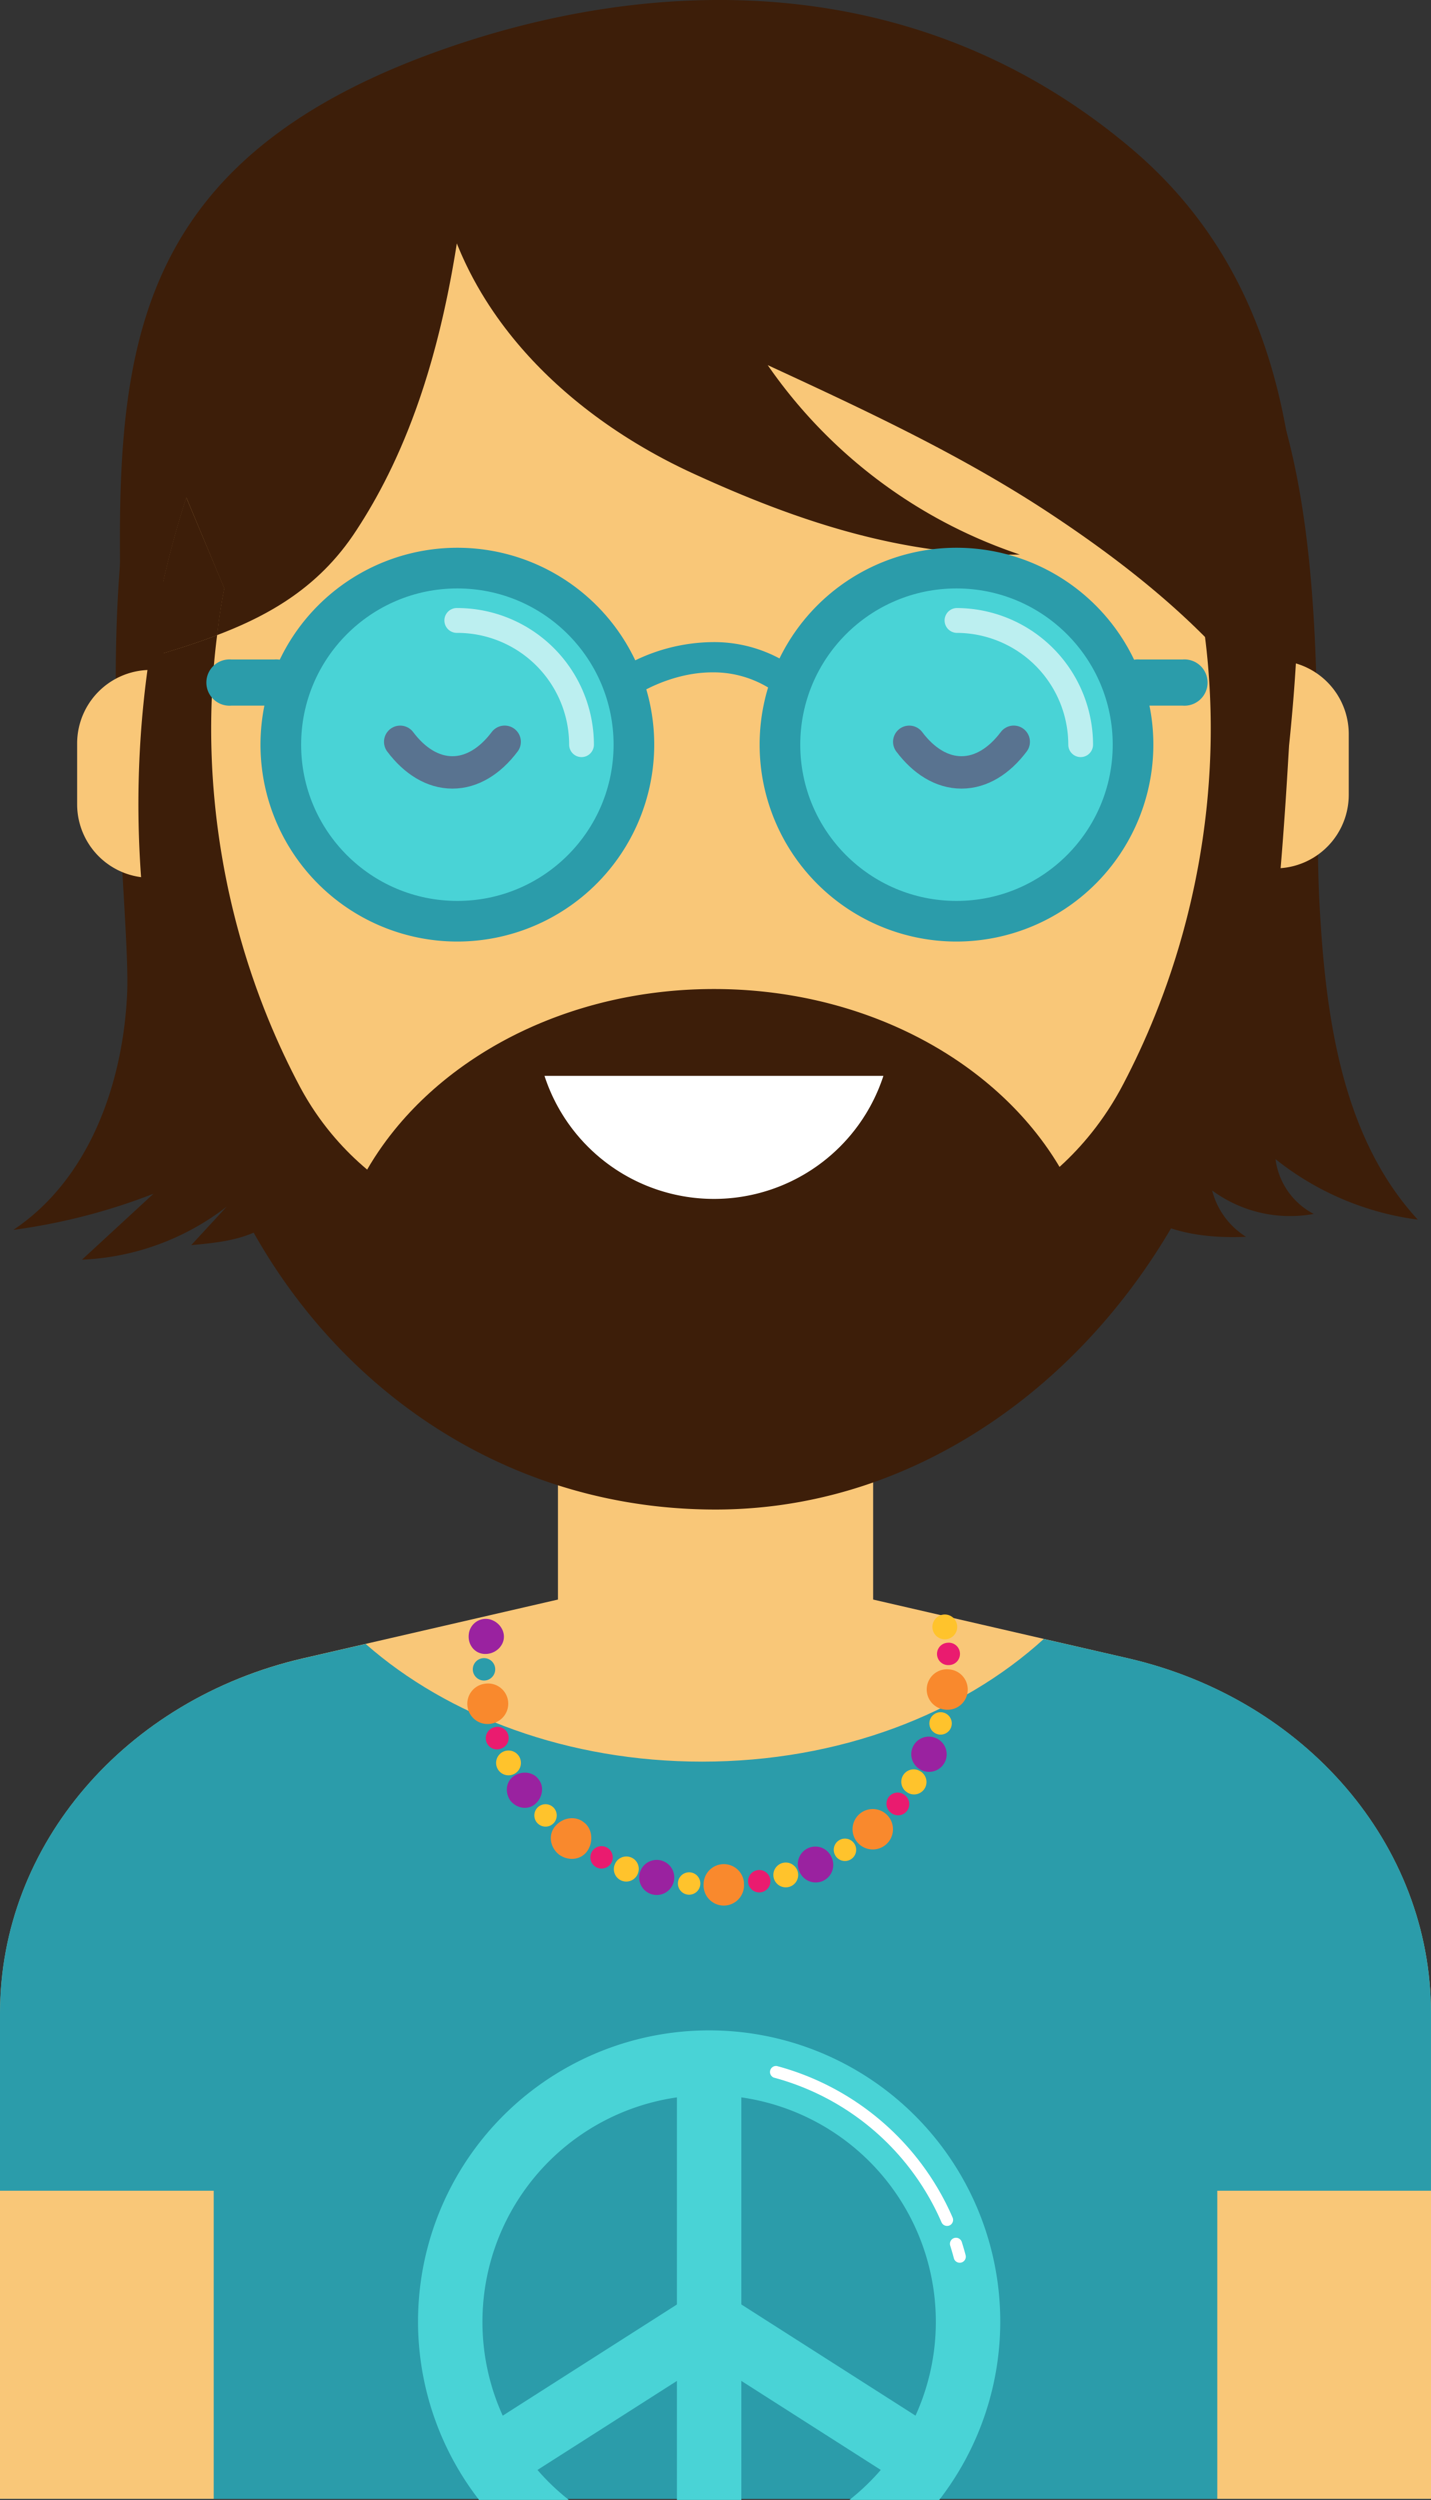 <svg xmlns="http://www.w3.org/2000/svg" width="618.29" height="1080" viewBox="0 0 618.29 1080"><rect x="0" y="0" width="618.29" height="1080" fill="#333333" stroke="none"/><g id="Слой_2" data-name="Слой 2"><g id="hippie23_145798021"><g id="hippie23_145798021-2" data-name="hippie23_145798021"><path d="M241.07 594.7h136.19v166.33H241.07z" fill="#f9c778"/><path d="M618.29 1079.51H.05v-210c0-72.29 54-135.36 131-153.13l178.1-41.05 178.1 41.05c77.06 17.77 131 80.84 131 153.13z" fill="#f9c778"/><path d="M618.28 869.47v210.1H0V869.47c0-72.32 54-135.39 131.11-153.08L158 710.21c35.51 31.24 87.53 50.84 145.37 50.84 59.14.0 112-20.55 147.62-53l36.34 8.31C564.36 734.08 618.28 797.15 618.28 869.47z" fill="#2b9caa"/><path d="M525.95 946.43h92.34v133.08H525.95z" fill="#f9c778"/><path d="M0 946.43h92.34v133.08H0z" fill="#f9c778"/><path d="M209.34 714.53c-4.3-.19-7.4-4.08-6.77-8.69a7.4 7.4.0 0 1 9-6.29c4.12 1.1 6.67 4.92 6.07 8.59S213.47 714.71 209.34 714.53z" fill="#9a22a0"/><path d="M209.4 726a4.84 4.84.0 1 1-.13-9.67 4.84 4.84.0 0 1 .13 9.67z" fill="#2b9caa"/><path d="M212.78 744.53a8.74 8.74.0 1 1-3.28-17.14 8.73 8.73.0 0 1 3.28 17.14z" fill="#f9892d"/><path d="M216.61 755.38a4.84 4.84.0 1 1-3.32-9.08 4.83 4.83.0 0 1 3.32 9.08z" fill="#ea1b6f"/><path d="M222.16 766.37a5.36 5.36.0 1 1-4.89-9.54 5.36 5.36.0 0 1 4.89 9.54z" fill="#ffc32c"/><path d="M231.26 779.35c-3.22 2.77-8.09 2-10.86-1.6-2.51-3.83-1.62-8.63 2.09-10.78s8.31-1.24 10.37 1.95C235.17 771.93 234.44 776.61 231.26 779.35z" fill="#9a22a0"/><path d="M239.18 787.66a4.84 4.84.0 1 1 0-6.75 4.85 4.85.0 0 1 0 6.75z" fill="#ffc32c"/><path d="M254.11 799.11c-2.52 4.27-8.14 5.23-12.53 2.14-4.19-3.35-4.8-9-1.41-12.64s8.66-4.11 12-1.42C255.68 789.64 256.53 795 254.11 799.11z" fill="#f9892d"/><path d="M264.28 804.51a4.84 4.84.0 1 1-2.12-6.4A4.87 4.87.0 0 1 264.28 804.51z" fill="#ea1b6f"/><path d="M275.75 808.94a5.36 5.36.0 1 1-10-3.75 5.35 5.35.0 0 1 10 3.75z" fill="#ffc32c"/><path d="M291.17 812.63a7.58 7.58.0 1 1-14.75-3.48 7.58 7.58.0 0 1 14.75 3.48z" fill="#9a22a0"/><path d="M302.58 814a4.84 4.84.0 1 1-9.62-1 4.84 4.84.0 0 1 9.62 1z" fill="#ffc32c"/><path d="M321.41 813.5A8.74 8.74.0 1 1 304 814a8.74 8.74.0 0 1 17.46-.52z" fill="#f9892d"/><path d="M332.79 811.76a4.84 4.84.0 1 1-9.55 1.54 4.84 4.84.0 0 1 9.55-1.54z" fill="#ea1b6f"/><path d="M344.66 808.51a5.36 5.36.0 1 1-10.32 2.9 5.36 5.36.0 0 1 10.32-2.9z" fill="#ffc32c"/><path d="M359.27 802.35a7.59 7.59.0 1 1-13.95 5.94 7.58 7.58.0 0 1 13.95-5.94z" fill="#9a22a0"/><path d="M369.12 796.47a4.84 4.84.0 1 1-8.24 5.07 4.84 4.84.0 0 1 8.24-5.07z" fill="#ffc32c"/><path d="M383.47 784.29a8.73 8.73.0 1 1-13.23 11.37 8.73 8.73.0 0 1 13.23-11.37z" fill="#f9892d"/><path d="M390.92 775.52a4.84 4.84.0 1 1-6.15 7.46 4.83 4.83.0 0 1 6.15-7.46z" fill="#ea1b6f"/><path d="M397.71 765.25a5.37 5.37.0 1 1-5.85 9 5.36 5.36.0 0 1 5.85-9z" fill="#ffc32c"/><path d="M404.34 750.86A7.59 7.59.0 1 1 398 764.64a7.58 7.58.0 0 1 6.31-13.78z" fill="#9a22a0"/><path d="M407.64 739.86a4.84 4.84.0 1 1-2.71 9.29 4.84 4.84.0 0 1 2.71-9.29z" fill="#ffc32c"/><path d="M409.93 721.18a8.74 8.74.0 1 1-2 17.34 8.73 8.73.0 0 1 2-17.34z" fill="#f9892d"/><path d="M409.4 709.69a4.84 4.84.0 1 1 .57 9.65 4.83 4.83.0 0 1-.57-9.65z" fill="#ea1b6f"/><path d="M407.07 697.61a5.36 5.36.0 1 1 2.1 10.51 5.36 5.36.0 0 1-2.1-10.51z" fill="#ffc32c"/><path d="M555.61 185.55c18.4 67.6 11.91 154.76 14.44 203.66s9.37 101.66 42.53 137.68a124.17 124.17.0 0 1-61.47-26.13 31.14 31.14.0 0 0 16.51 23.67 56.76 56.76.0 0 1-43.88-10.12 33.31 33.31.0 0 0 14.63 20c-26 1.13-40.14-5.43-49.74-12.8 52.91-67.19 70.68-160.59 46.12-242.51z" fill="#3d1e09"/><path d="M69.8 161.17C35.32 238 56.74 390.36 54.92 429.45S38.34 509.63 5.76 531.32a262.07 262.07.0 0 0 60.54-15.6L35.42 544.2a109.66 109.66.0 0 0 62.52-22.91L82.62 537.91c9.74-.89 19.72-1.85 28.54-6.1S127.51 519.27 128 509.5c.34-6.83-2.71-13.32-5.6-19.52C96.72 435 77.7 376 75.2 315.37S87.8 192.13 124.73 144z" fill="#3d1e09"/><path d="M65 379.22h0a31.76 31.76.0 0 1-31.67-31.68V321.1A31.77 31.77.0 0 1 65 289.42h0A31.78 31.78.0 0 1 96.63 321.1v26.44A31.77 31.77.0 0 1 65 379.22z" fill="#f9c778"/><path d="M551.07 375.15h0a31.76 31.76.0 0 1-31.67-31.67V317a31.77 31.77.0 0 1 31.67-31.68h0A31.78 31.78.0 0 1 582.75 317v26.45A31.77 31.77.0 0 1 551.07 375.15z" fill="#f9c778"/><rect x="70.49" y="11.08" width="475.05" height="601.73" rx="219.75" fill="#f9c778"/><path d="M557 321.74c-.12-.12-3.68 72.81-9.86 105.23-3.91 21-9.85 42.28-20.42 60.33-17.58 46.43-47 87.64-84.68 117.22s-83.25 47.62-132.9 47.62c-100.47.0-183.25-65.08-217.09-157.83C78.62 474.83 71.61 450.72 67.22 427a431.35 431.35.0 0 1-2.74-143c10.22-3 20.07-6.06 29.34-9.62C85.27 340.75 98.21 410 129.21 468.77a121.19 121.19.0 0 0 54.51 52.73c32.42 15.68 65.68 25.3 99.4 28.38v-6.29c0-15.67 12.83-28.26 28-26.6 13.19 1.3 22.69 14.13 22.69 28.15v4.51q45.42-4.46 91.68-24.58c25.53-11.17 46.56-31.24 59.86-56.77C516 409.86 529 341.22 520.65 275.19 500.94 255.36 478 238 455.33 222.93c-38.84-25.89-81.23-45.6-123.63-65.2a215.5 215.5.0 0 0 108.91 81.83c-50.6 1.07-96.92-14.73-141.1-35s-84.08-54.16-102.13-99.41c-6.89 43.71-19.24 87.29-43.59 124.23-15.2 23.27-35.86 35.86-60 45 .71-6.77 1.78-13.54 3.09-20.19L80.52 215a415.26 415.26.0 0 0-16 69c-1.54.47-3.08.95-4.75 1.42-7.72-19.71-7.85-25.48-7.95-46.91C51.31 142.37 64.16 65.83 192.24 21.05 281.7-10.23 395.4-14.65 488.63 64 561 125.09 567.68 218.3 557 321.74z" fill="#3d1e09"/><path d="M96.91 254.17c-1.31 6.65-2.38 13.42-3.09 20.19C84.55 277.92 74.7 281 64.48 284a415.26 415.26.0 0 1 16-69z" fill="#3d1e09"/><path d="M214.49 566.36c50.11 17.77 106.81 23.18 159 11.57 26.06-5.8 49.8-16.56 73.44-28.65a260.26 260.26.0 0 0 24.06-13.66C455 473.73 388.37 427.27 308.48 427.27c-78 0-143.25 44.32-161.11 104A270.83 270.83.0 0 0 214.49 566.36z" fill="#3d1e09"/><path d="M235.26 464.79a77 77 0 0 0 146.43.0z" fill="#fff"/><path d="M96.91 254.17c-1.31 6.65-2.38 13.42-3.09 20.19C84.55 277.92 74.7 281 64.48 284a415.26 415.26.0 0 1 16-69z" fill="#3d1e09"/><path d="M197.61 406.76a85.06 85.06.0 1 1 85.06-85.05A85.15 85.15.0 0 1 197.61 406.76z" fill="#2b9caa"/><circle cx="197.61" cy="321.71" r="67.5" fill="#49d3d6"/><g opacity=".63"><path d="M251.27 327.08a5.37 5.37.0 0 1-5.36-5.37 48.36 48.36.0 0 0-48.3-48.3 5.37 5.37.0 1 1 0-10.73 59.09 59.09.0 0 1 59 59A5.37 5.37.0 0 1 251.27 327.08z" fill="#fff"/></g><path d="M413.27 406.76a85.06 85.06.0 1 1 85.06-85.05A85.15 85.15.0 0 1 413.27 406.76z" fill="#2b9caa"/><circle cx="413.27" cy="321.71" r="67.5" fill="#49d3d6"/><g opacity=".63"><path d="M466.93 327.08a5.37 5.37.0 0 1-5.36-5.37 48.36 48.36.0 0 0-48.3-48.3 5.37 5.37.0 0 1 0-10.73 59.1 59.1.0 0 1 59 59A5.37 5.37.0 0 1 466.93 327.08z" fill="#fff"/></g><path d="M270 287.63a78.5 78.5.0 0 1 38-10.23 59.88 59.88.0 0 1 34.13 10.28L333.46 298a45.86 45.86.0 0 0-25.58-7.54c-13.34.0-24.69 5.19-29.88 8z" fill="#2b9caa"/><path d="M118.41 304.84H1e2a10 10 0 1 1 0-19.93h18.46a10 10 0 1 1 0 19.93z" fill="#2b9caa"/><path d="M510.92 304.84H492.47a10 10 0 1 1 0-19.93h18.45a10 10 0 1 1 0 19.93z" fill="#2b9caa"/><g opacity=".52"><path d="M438 320.46c-6.23 8.29-14.07 13.23-22.57 13.23s-16.34-4.94-22.57-13.22" fill="none" stroke="#671a50" stroke-linecap="round" stroke-miterlimit="10" stroke-width="14"/><path d="M218.05 320.46c-6.24 8.29-14.07 13.23-22.57 13.23s-16.34-4.94-22.57-13.22" fill="none" stroke="#671a50" stroke-linecap="round" stroke-miterlimit="10" stroke-width="14"/></g><path d="M208.45 1003.19A97.95 97.95.0 1 1 367 1080h38.8a125.78 125.78.0 1 0-198.8.0h38.8A97.74 97.74.0 0 1 208.45 1003.19z" fill="#49d3d6"/><path d="M414.65 977.53a2.61 2.61.0 0 1-2.52-1.95q-.72-2.75-1.57-5.43a2.61 2.61.0 0 1 5-1.58c.6 1.87 1.15 3.78 1.65 5.69a2.62 2.62.0 0 1-1.87 3.19A3 3 0 0 1 414.65 977.53z" fill="#fff"/><path d="M409.2 961.63a2.64 2.64.0 0 1-2.41-1.58 110 110 0 0 0-72.48-62.51 2.61 2.61.0 0 1 1.34-5A115.32 115.32.0 0 1 411.59 958a2.61 2.61.0 0 1-1.36 3.43A2.71 2.71.0 0 1 409.2 961.63z" fill="#fff"/><path d="M292.47 891.33h27.84V1080H292.47z" fill="#49d3d6"/><path d="M219.6 1075.1 204.62 1051.63 306.4 986.68 408.16 1051.63 393.19 1075.1 306.4 1019.7 219.6 1075.1z" fill="#49d3d6"/></g></g></g></svg>